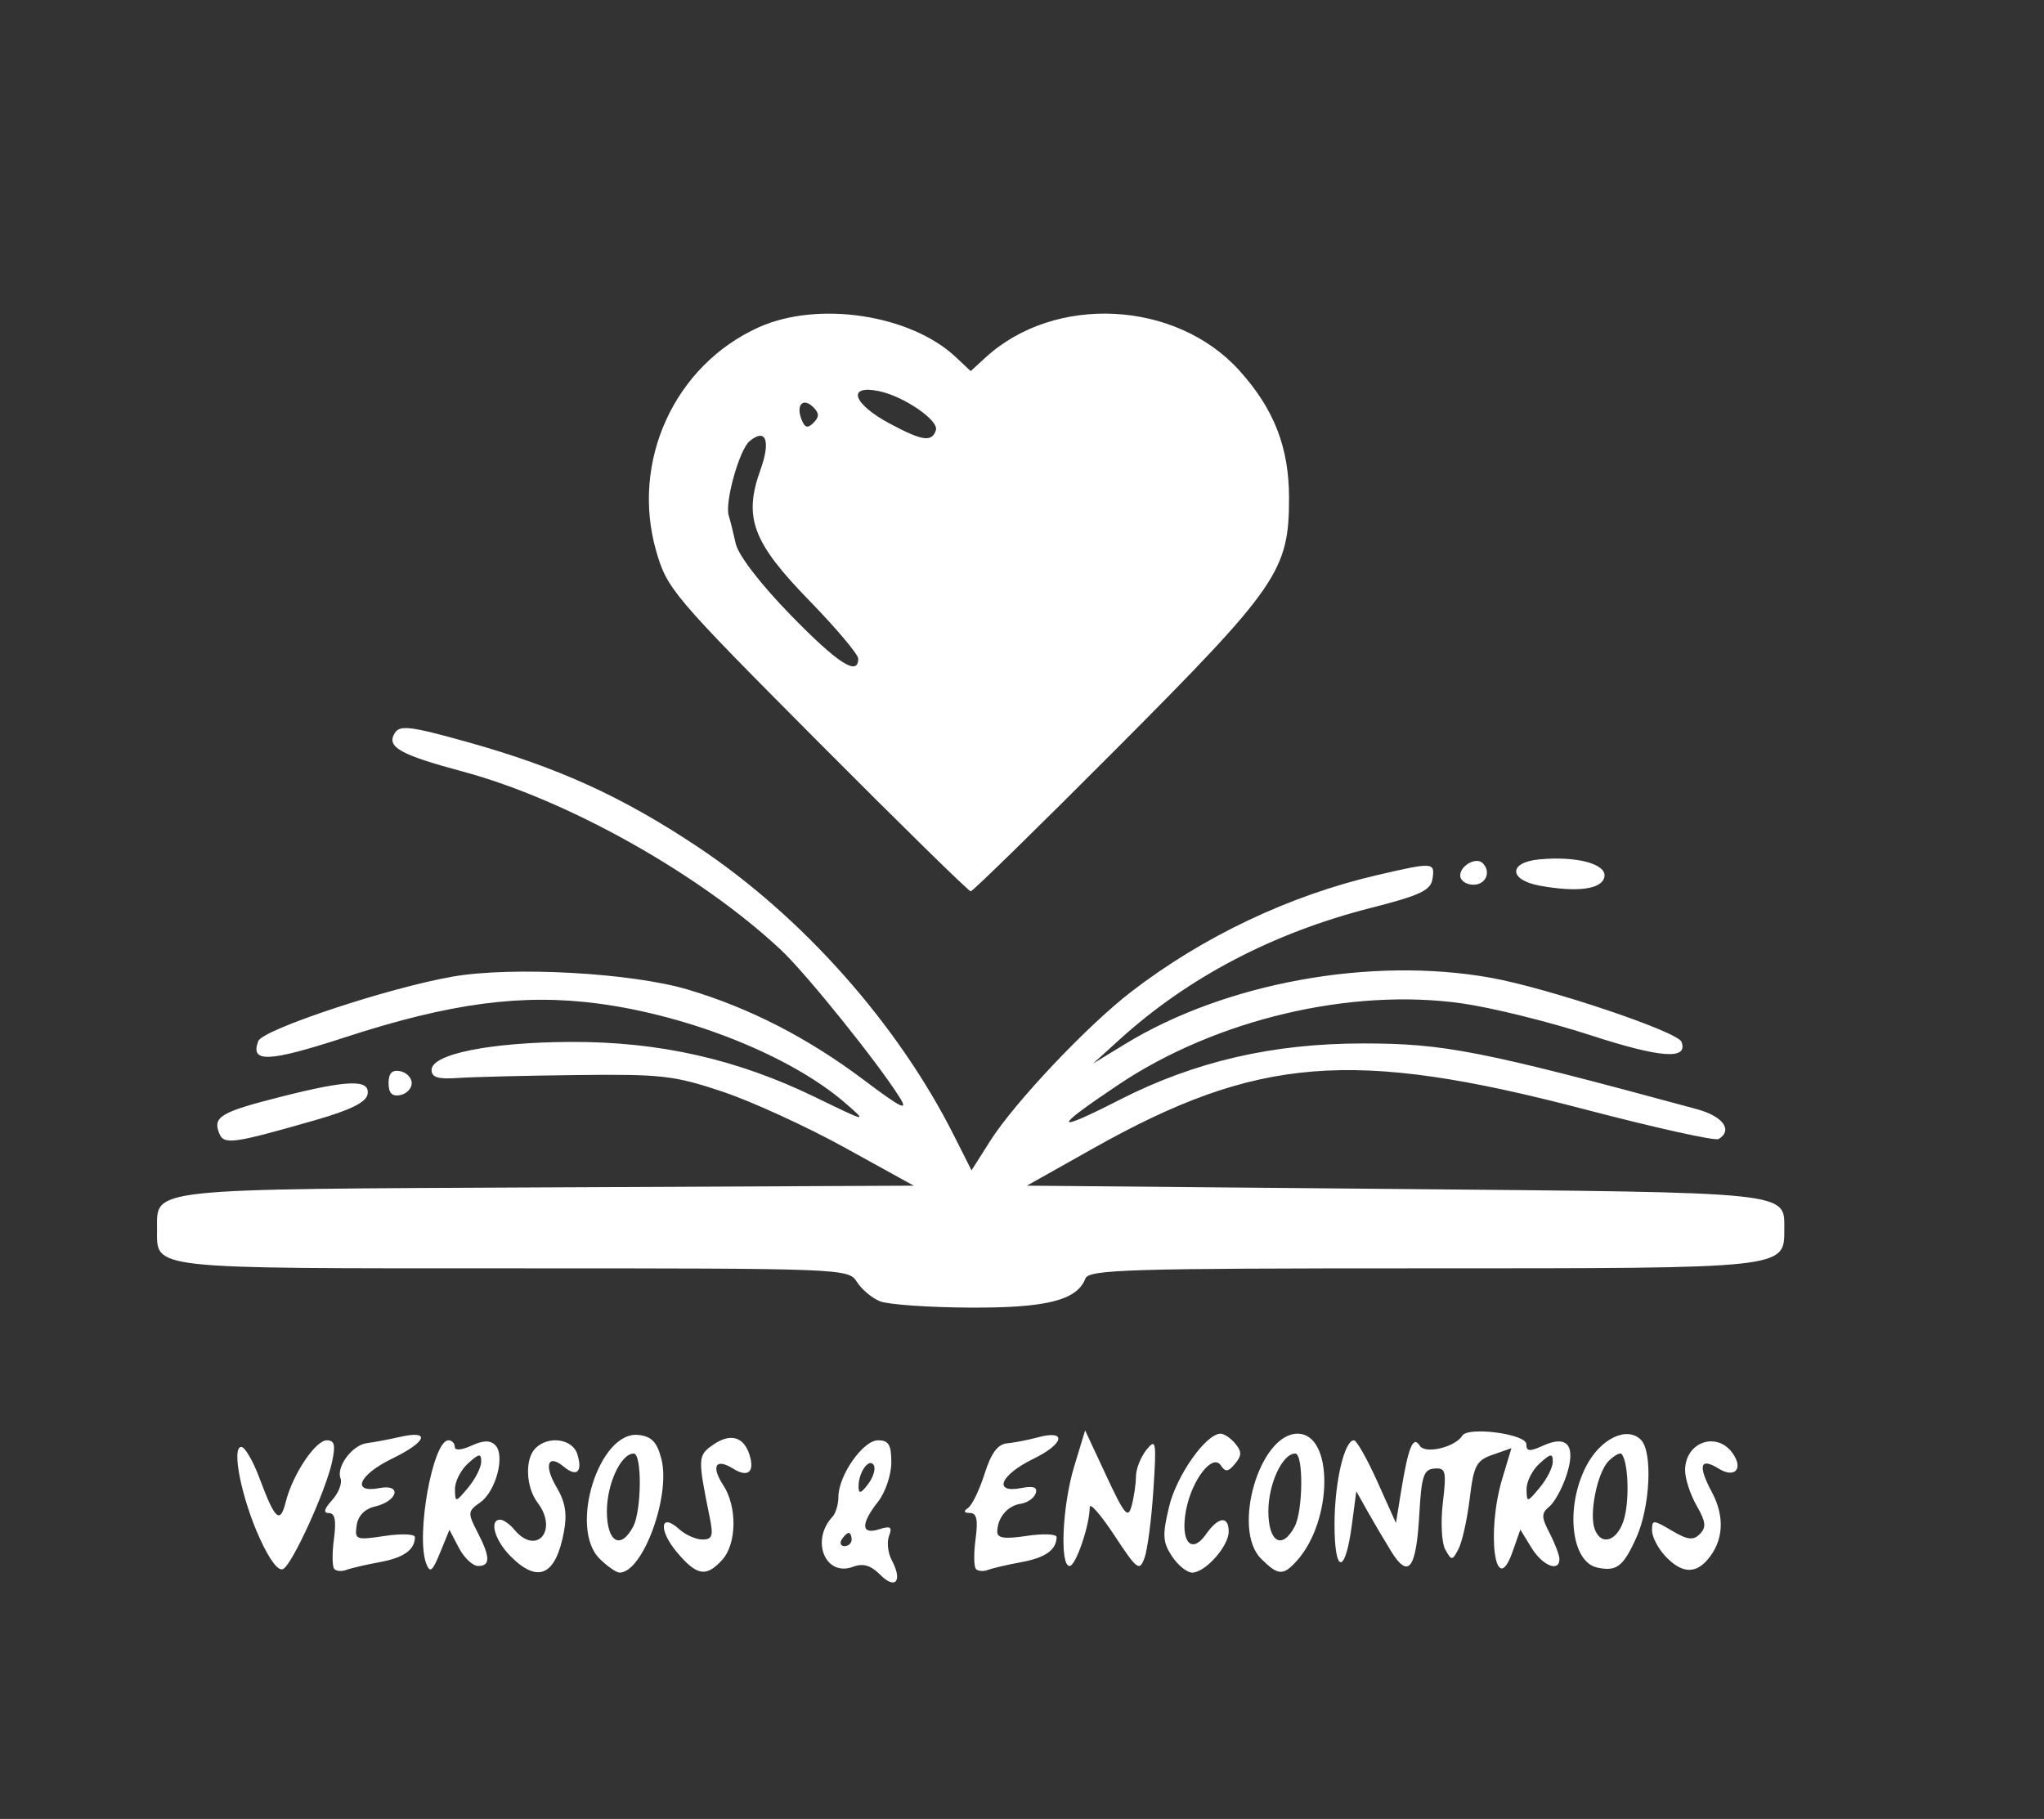 <?xml version="1.0" encoding="UTF-8" standalone="no"?>
<!-- Created with Inkscape (http://www.inkscape.org/) -->

<svg
   version="1.1"
   id="svg1"
   width="309"
   height="275"
   viewBox="0 0 309 275"
   sodipodi:docname="branco.svg"
   inkscape:version="1.3 (0e150ed6c4, 2023-07-21)"
   xmlns:inkscape="http://www.inkscape.org/namespaces/inkscape"
   xmlns:sodipodi="http://sodipodi.sourceforge.net/DTD/sodipodi-0.dtd"
   xmlns="http://www.w3.org/2000/svg"
   xmlns:svg="http://www.w3.org/2000/svg">
  <rect x="0" y="0" width="309" height="275" fill="#333333" stroke="none"/>
  <defs
     id="defs1" />
  <sodipodi:namedview
     id="namedview1"
     pagecolor="#505050"
     bordercolor="#eeeeee"
     borderopacity="1"
     inkscape:showpageshadow="0"
     inkscape:pageopacity="0"
     inkscape:pagecheckerboard="0"
     inkscape:deskcolor="#505050"
     inkscape:zoom="1.5469256"
     inkscape:cx="200.72071"
     inkscape:cy="151.591"
     inkscape:window-width="1366"
     inkscape:window-height="705"
     inkscape:window-x="-8"
     inkscape:window-y="-8"
     inkscape:window-maximized="1"
     inkscape:current-layer="g1" />
  <g
     inkscape:groupmode="layer"
     inkscape:label="Image"
     id="g1">
    <g
       id="g9"
       transform="translate(-39.253,-1.939)"
       style="fill:#ffffff;fill-opacity:1">
      <path
         style="fill:#ffffff;fill-opacity:1"
         d="m 172.351,240.051 c -1.468,-1.468 -2.606,-1.805 -4.159,-1.23 -4.181,1.547 -6.433,-3.987 -3.083,-7.574 0.488,-0.522 0.889,-1.873 0.891,-3 0.006,-3.243 3.719,-8.55 5.982,-8.55 1.62,0 2.015,0.658 2.015,3.365 0,1.851 -0.9,4.509 -2,5.908 -2.652,3.371 -2.591,5.05 0.151,4.179 1.74,-0.552 2.027,-0.36 1.504,1.005 -0.356,0.928 -0.17,2.58 0.414,3.671 1.67,3.12 0.586,4.527 -1.715,2.226 z m -4.354,-5.354 c 0,-0.55 -0.198,-1 -0.441,-1 -0.243,0 -0.719,0.45 -1.059,1 -0.34,0.55 -0.141,1 0.441,1 0.582,0 1.059,-0.45 1.059,-1 z M 171.34,223.443 c -0.715,-1.156 -2.319,1.118 -2.296,3.254 0.013,1.154 0.348,1.062 1.453,-0.397 0.79,-1.044 1.169,-2.329 0.843,-2.857 z M 78.522,234.519 c -2.75,-6.021 -4.324,-13.823 -2.789,-13.823 0.546,0 1.787,2.138 2.759,4.75 2.332,6.266 3.108,6.968 3.956,3.573 1.034,-4.141 4.485,-9.323 6.21,-9.323 1.167,0 1.343,0.719 0.798,3.25 -0.932,4.331 -5.916,15.296 -7.357,16.187 -0.728,0.45 -2.033,-1.232 -3.577,-4.614 z m 11.277,4.645 c -0.327,-0.327 -0.357,-2.366 -0.066,-4.531 0.378,-2.816 0.162,-3.937 -0.759,-3.937 -0.883,0 -0.729,-0.616 0.49,-1.963 0.977,-1.08 1.547,-2.561 1.266,-3.292 -0.677,-1.764 1.809,-5.062 4.013,-5.324 0.965,-0.114 3.217,-0.537 5.004,-0.94 4.7,-1.058 4.018,0.747 -1.25,3.306 -5.014,2.436 -6.205,5.261 -1.869,4.432 3.443,-0.658 2.778,1.977 -0.705,2.794 -1.54,0.361 -2.546,1.402 -2.755,2.851 -0.313,2.173 -0.11,2.249 4.25,1.595 2.519,-0.378 4.572,-0.298 4.564,0.177 -0.034,1.937 -1.685,3.112 -5.306,3.778 -2.102,0.387 -4.375,0.915 -5.052,1.175 -0.677,0.26 -1.499,0.205 -1.825,-0.122 z m 13.889,-0.833 c -1.605,-4.182 0.992,-18.635 3.349,-18.635 0.529,0 0.961,0.44 0.961,0.979 0,0.592 0.997,0.524 2.527,-0.173 1.801,-0.821 2.836,-0.843 3.601,-0.077 1.539,1.539 0.099,6.999 -2.285,8.669 -1.884,1.319 -1.908,1.576 -0.421,4.452 1.965,3.8 1.994,5.151 0.11,5.151 -0.807,0 -2.113,-1.231 -2.901,-2.735 l -1.433,-2.735 -1.409,3.452 c -1.161,2.846 -1.53,3.136 -2.099,1.653 z m 8.31,-15.401 c 0,-1.304 -0.312,-1.262 -2,0.266 -1.1,0.995 -1.985,2.753 -1.967,3.905 0.032,2.04 0.085,2.033 2,-0.266 1.082,-1.298 1.967,-3.056 1.967,-3.905 z m 4.455,14.311 c -2.411,-2.411 -3.303,-5.545 -1.577,-5.545 0.483,0 1.438,0.675 2.122,1.5 3.334,4.017 6.707,0.14 3.532,-4.059 -1.79,-2.367 -1.961,-6.612 -0.332,-8.241 1.946,-1.946 5.589,-1.441 6.324,0.875 0.852,2.684 -0.062,3.553 -2.024,1.925 -2.439,-2.024 -3.072,-0.238 -1.099,3.101 1.317,2.229 1.612,4.021 1.108,6.719 -1.241,6.644 -3.904,7.875 -8.054,3.725 z m 13.431,0.34 c -4.681,-4.681 -0.026,-19.395 5.915,-18.692 1.984,0.235 2.783,1.079 3.441,3.633 1.437,5.585 -2.822,17.173 -6.312,17.173 -0.511,0 -1.88,-0.951 -3.043,-2.114 z m 5.079,-4.82 c 1.295,-2.419 1.366,-11.066 0.092,-11.066 -1.927,0 -4.057,4.579 -4.057,8.723 0,4.679 2.063,5.898 3.965,2.343 z m 6.617,3.85 c -2.815,-3.346 -2.542,-6.094 0.346,-3.48 0.951,0.861 2.533,1.565 3.514,1.565 1.482,0 1.673,-0.55 1.124,-3.25 -1.845,-9.071 -1.829,-9.452 0.454,-11.051 2.609,-1.828 4.66,-1.283 5.533,1.469 0.836,2.635 -0.217,3.524 -2.491,2.103 -2.615,-1.633 -3.354,-0.365 -1.466,2.517 2.116,3.23 2.041,8.851 -0.151,11.273 -2.423,2.677 -3.846,2.44 -6.863,-1.145 z m 45.219,2.553 c -0.327,-0.327 -0.357,-2.366 -0.066,-4.531 0.394,-2.934 0.176,-3.941 -0.854,-3.952 -0.917,-0.01 -1.013,-0.263 -0.287,-0.75 0.602,-0.404 1.727,-2.727 2.5,-5.162 0.999,-3.149 1.983,-4.482 3.405,-4.615 1.1,-0.103 3.188,-0.509 4.641,-0.903 4.474,-1.213 4.011,0.974 -0.69,3.258 -4.974,2.416 -6.137,5.233 -1.82,4.408 1.871,-0.358 2.505,-0.126 2.196,0.801 -0.239,0.717 -1.265,1.426 -2.28,1.575 -1.987,0.292 -3.506,2.105 -3.531,4.215 -0.011,0.988 1.093,1.145 4.485,0.636 2.475,-0.371 4.493,-0.286 4.485,0.189 -0.034,1.937 -1.685,3.112 -5.306,3.778 -2.102,0.387 -4.375,0.915 -5.052,1.175 -0.677,0.26 -1.499,0.205 -1.825,-0.122 z m 20.921,-5.094 c -2.048,-3.109 -3.725,-5.028 -3.728,-4.264 -0.011,2.756 -2.11,8.889 -3.041,8.889 -1.524,0 -1.101,-9.148 0.696,-15.069 l 1.649,-5.431 3.203,6.867 c 2.779,5.957 3.287,6.553 3.837,4.5 0.348,-1.302 0.64,-3.293 0.647,-4.426 0.008,-1.132 0.72,-2.932 1.583,-4 1.448,-1.791 1.529,-1.321 1.048,6.092 -0.287,4.418 -0.893,9.037 -1.346,10.264 -0.762,2.06 -1.109,1.799 -4.548,-3.422 z m 8.696,3.143 c -1.399,-2.135 -1.458,-3.187 -0.423,-7.501 1.134,-4.728 5.576,-11.016 7.783,-11.016 0.537,0 1.537,0.675 2.221,1.5 0.995,1.199 0.987,1.811 -0.039,3.047 -1.028,1.239 -1.455,1.289 -2.143,0.25 -1.249,-1.887 -4.404,2.184 -5.27,6.798 -0.886,4.72 0.816,6.758 3.018,3.614 1.876,-2.678 3.434,-2.858 3.434,-0.398 0,2.213 -3.543,6.189 -5.516,6.189 -0.791,0 -2.17,-1.117 -3.065,-2.483 z m 13.466,0.369 c -4.434,-4.434 -0.208,-18.886 5.522,-18.886 5.471,0 5.381,13.156 -0.132,19.248 -2.044,2.259 -2.82,2.207 -5.39,-0.363 z m 5.079,-4.82 c 1.295,-2.419 1.366,-11.066 0.092,-11.066 -1.927,0 -4.057,4.579 -4.057,8.723 0,4.679 2.063,5.898 3.965,2.343 z m 14.55,3.641 c -1.084,-1.764 -2.702,-4.51 -3.595,-6.104 l -1.623,-2.897 -0.677,5.106 c -1,7.541 -2.619,7.477 -2.619,-0.104 0,-6.297 1.48,-12.708 2.934,-12.708 0.406,0 2.001,2.812 3.545,6.25 l 2.807,6.25 0.788,-4.85 c 1.08,-6.643 1.819,-8.44 2.812,-6.833 0.807,1.306 5.346,0.233 6.429,-1.519 0.879,-1.422 9.684,-0.256 9.684,1.282 0,1.111 0.49,1.155 2.527,0.226 3.695,-1.684 5.018,0.012 3.53,4.522 -0.637,1.932 -1.799,4.043 -2.582,4.693 -1.229,1.02 -1.222,1.569 0.051,4.03 0.811,1.567 1.474,3.322 1.474,3.899 0,2.043 -2.56,1.012 -4.221,-1.7 l -1.684,-2.75 -1.179,3.346 c -2.591,7.353 -4.015,-2.879 -1.543,-11.091 l 1.373,-4.563 -2.811,0.98 c -2.502,0.872 -2.886,1.603 -3.499,6.654 -0.378,3.121 -1.136,6.533 -1.683,7.584 -0.947,1.817 -1.044,1.823 -1.997,0.12 -0.56,-1 -0.726,-4.133 -0.378,-7.098 0.564,-4.797 0.441,-5.294 -1.276,-5.165 -1.624,0.122 -1.956,1.127 -2.283,6.92 -0.472,8.348 -1.643,9.849 -4.305,5.52 z m 24.485,-13.472 c 0,-1.304 -0.312,-1.262 -2,0.266 -1.1,0.995 -1.985,2.753 -1.967,3.905 0.032,2.04 0.085,2.033 2,-0.266 1.082,-1.298 1.967,-3.056 1.967,-3.905 z m 6.693,15.997 c -3.921,-0.867 -4.827,-9.089 -1.681,-15.255 2.15,-4.214 6.183,-6.181 8.311,-4.053 1.796,1.796 1.403,10.141 -0.699,14.8 -1.978,4.386 -2.993,5.158 -5.931,4.508 z m 4.122,-7.481 c 0.81,-3.016 0.557,-8.676 -0.433,-9.69 -0.236,-0.242 -1.109,0.239 -1.94,1.069 -1.712,1.712 -2.99,8.003 -2.098,10.328 1.025,2.671 3.555,1.705 4.471,-1.706 z m 6.202,5.769 c -1.11,-1.181 -2.018,-2.932 -2.018,-3.89 0,-1.651 0.157,-1.649 2.99,0.024 2.396,1.415 3.239,1.517 4.243,0.513 1.004,-1.004 0.907,-1.857 -0.49,-4.291 -0.959,-1.671 -1.743,-4.071 -1.743,-5.334 0,-4.419 5.039,-6.021 7.357,-2.339 1.422,2.258 0.024,3.517 -2.295,2.069 -2.788,-1.741 -3.165,-0.456 -1.033,3.523 2.027,3.783 1.789,7.449 -0.668,10.289 -1.877,2.169 -3.949,1.985 -6.344,-0.564 z M 172.284,198.679 c -1.217,-0.49 -2.788,-1.811 -3.491,-2.937 -1.26,-2.018 -1.981,-2.046 -51.966,-2.046 -55.606,0 -53.831,0.195 -53.831,-5.916 0,-6.243 -1.893,-6.041 59.014,-6.325 l 55.375,-0.259 -10.445,-5.765 c -5.744,-3.171 -14.045,-6.97 -18.445,-8.444 -7.297,-2.443 -9.23,-2.664 -22,-2.516 -7.7,0.09 -15.8,0.289 -18,0.444 -3.014,0.211 -4,-0.089 -4,-1.219 0,-2.393 8.855,-4.177 21,-4.232 13.384,-0.06 25.18,2.602 37,8.352 7.864,3.826 7.942,3.841 4.578,0.919 -8.128,-7.06 -23.357,-13.203 -37.343,-15.065 -11.507,-1.531 -22.407,-0.087 -38.214,5.064 -11.676,3.805 -14.492,3.933 -13.213,0.6 0.672,-1.75 19.698,-8.059 29.403,-9.749 8.982,-1.564 26.99,-0.573 35.5,1.954 9.322,2.768 18.17,7.308 26.589,13.641 5.712,4.297 6.822,4.844 5.481,2.702 -3.279,-5.238 -14.136,-18.738 -17.931,-22.297 -12.265,-11.502 -32.339,-22.761 -48.138,-27 -9.517,-2.554 -11.59,-3.731 -10.267,-5.831 0.773,-1.227 2.395,-1.026 10.894,1.347 13.766,3.845 23.45,8.249 34.905,15.876 15.801,10.52 30.214,26.748 38.69,43.562 l 2.694,5.344 2.832,-4.466 c 3.678,-5.8 14.674,-17.428 21.312,-22.539 10.856,-8.358 23.953,-14.569 37.197,-17.64 8.496,-1.97 8.731,-1.955 8.349,0.564 -0.266,1.753 -1.835,2.494 -9.32,4.401 -14.793,3.771 -27.62,10.492 -38,19.911 l -4,3.63 4.826,-2.949 c 15.18,-9.275 37.141,-13.268 55.24,-10.043 8.616,1.535 28.293,8.135 28.89,9.689 1.065,2.776 -3.138,2.466 -13.861,-1.025 -6.102,-1.987 -14.801,-4.137 -19.33,-4.779 -16.815,-2.384 -37.171,2.425 -51.866,12.254 -10.084,6.744 -10.044,7.509 0.12,2.323 11.357,-5.795 23.119,-8.519 36.79,-8.519 12.31,0 17.882,1.096 50.442,9.925 3.981,1.079 5.518,3.173 3.325,4.529 -0.509,0.314 -9.621,-1.708 -20.25,-4.494 -35.078,-9.195 -49.482,-8.048 -74.325,5.918 l -10,5.622 55.597,0.5 c 60.34,0.543 58.903,0.395 58.903,6.066 0,6.002 0.622,5.934 -54.754,5.934 -44.335,0 -50.379,0.183 -50.899,1.537 -1.269,3.307 -5.887,4.465 -17.548,4.4 -6.215,-0.035 -12.295,-0.464 -13.512,-0.954 z m -99.921,-25.47 c -0.934,-2.433 0.3,-3.155 9.3,-5.439 10.247,-2.601 13.599,-2.693 13.15,-0.36 -0.228,1.186 -2.661,2.381 -7.909,3.884 -12.604,3.611 -13.829,3.772 -14.542,1.915 z m 25.634,-7.512 c 0,-1.506 0.522,-2.046 1.75,-1.81 0.963,0.185 1.75,1 1.75,1.81 0,0.81 -0.787,1.624 -1.75,1.81 -1.228,0.236 -1.75,-0.303 -1.75,-1.81 z m 64.804,-51.75 C 141.017,92.056 140.098,90.973 138.46,85.28 c -3.907,-13.581 2.759,-28.135 15.512,-33.865 8.971,-4.031 22.925,-1.919 29.763,4.505 l 2.262,2.125 2.25,-2.061 c 10.459,-9.582 28.772,-8.647 38.354,1.96 5.249,5.809 7.521,11.626 7.521,19.253 0,11.009 -1.637,13.395 -25.898,37.75 -11.917,11.963 -21.918,21.75 -22.225,21.75 -0.307,0 -10.746,-10.238 -23.197,-22.75 z m 6.196,-12.428 c 0,-0.648 -3.338,-4.608 -7.417,-8.8 -8.575,-8.811 -9.961,-12.537 -7.358,-19.775 1.576,-4.383 0.816,-6.355 -1.658,-4.302 -1.535,1.274 -3.768,9.245 -3.147,11.234 0.227,0.727 0.704,2.641 1.061,4.253 0.388,1.753 3.706,6.073 8.257,10.75 7.159,7.357 10.262,9.365 10.262,6.641 z m 11.737,-34.531 c 0.495,-1.486 -4.886,-5.17 -8.652,-5.924 -4.869,-0.974 -3.882,1.935 1.666,4.909 4.932,2.643 6.374,2.853 6.987,1.015 z M 162.214,63.513 c -1.528,-1.528 -2.655,-0.4 -1.807,1.807 0.5,1.304 0.934,1.433 1.824,0.543 0.89,-0.89 0.886,-1.449 -0.016,-2.351 z m 109.783,72.324 c -4.683,-0.857 -4.728,-3.524 -0.067,-3.967 5.656,-0.539 10.24,0.684 9.871,2.634 -0.356,1.881 -4.059,2.385 -9.804,1.333 z m -12,-1.533 c 0,-1.508 2.429,-2.845 3.402,-1.871 1.317,1.317 0.48,3.264 -1.402,3.264 -1.1,0 -2,-0.627 -2,-1.393 z"
         id="path1" />
    </g>
  </g>
</svg>
